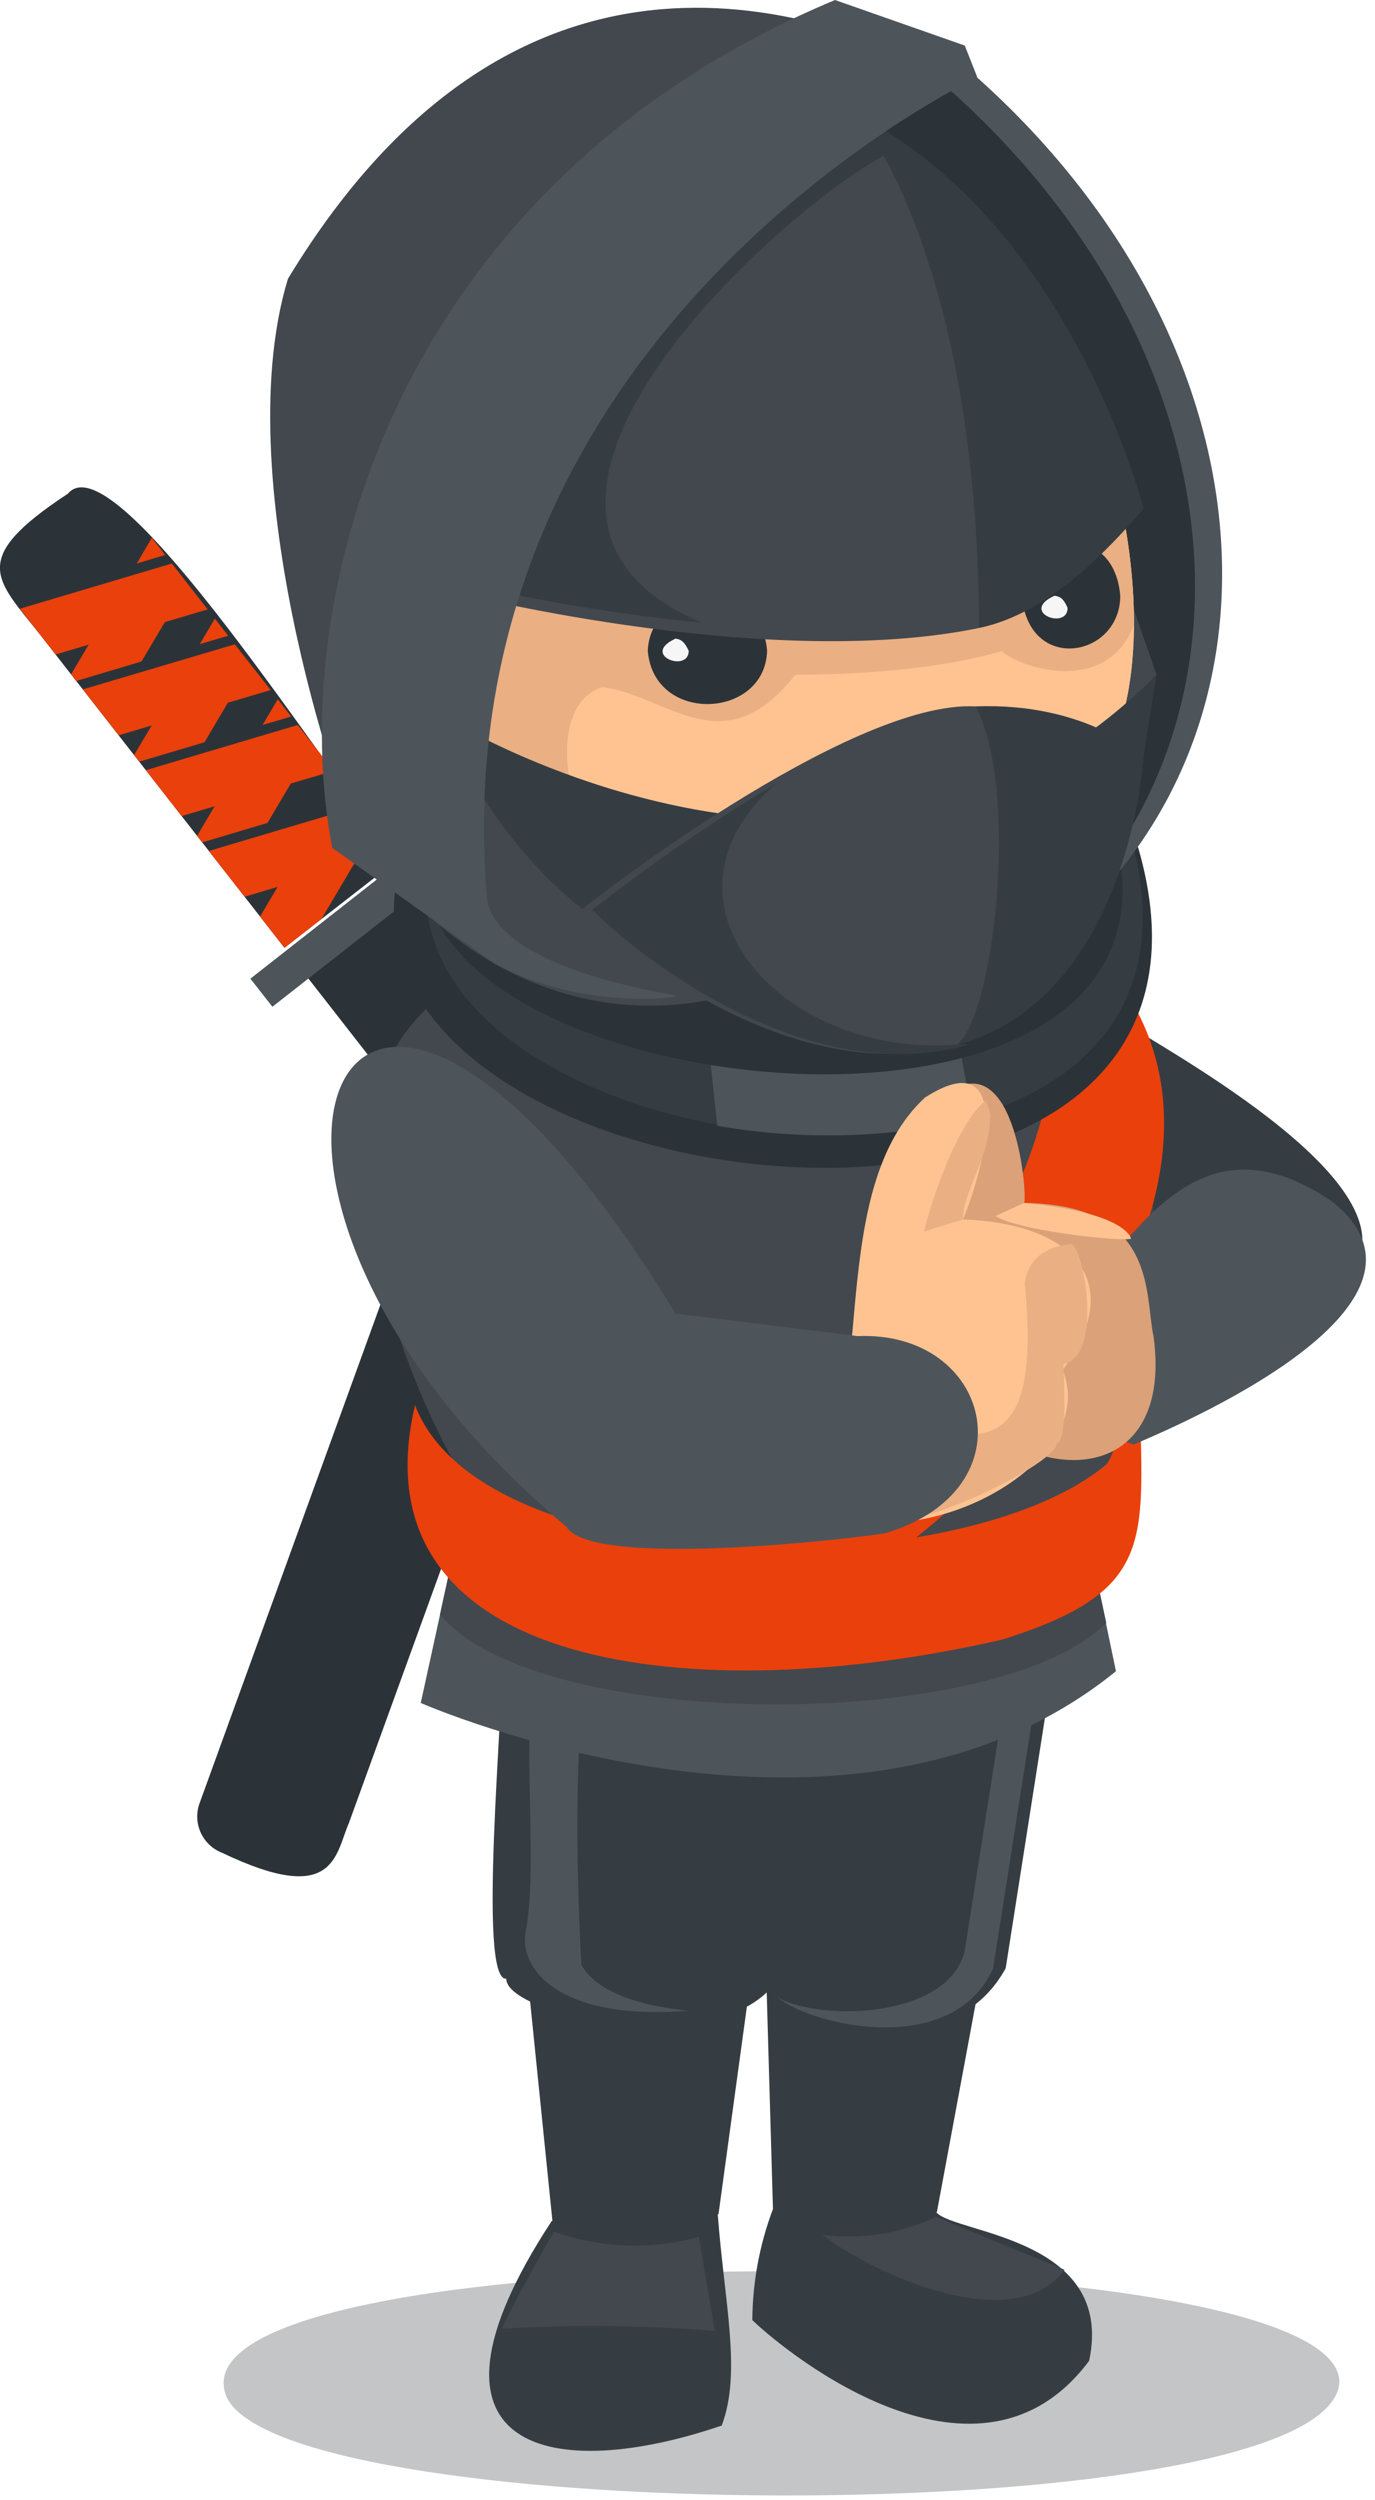 <svg height="189" viewBox="0 0 104 189" width="104" xmlns="http://www.w3.org/2000/svg"><g fill="none"><path d="m5.136 37.32c-7.536 4.956-5.472 6.408-2.088 10.68l18.468 23.652 8.808-6.852c-2.616-1.5-21.312-32.124-25.188-27.48z" fill="#2c3338"/><path d="m73.632 133.632c8.016-5.088 4.668-7.2 3.144-9.324l-44.808-57.396-8.796 6.864 46.32 59.34c1.001 1.285 2.854 1.516 4.14.516z" fill="#2c3338"/><g fill="#ea400c"><path d="m4.212 49.476 2.496-.744-1.332 2.244.384.504 4.944-1.476 1.764-2.976 3.24-.96-2.712-3.468-11.496 3.42z"/><path d="m26.784 60.264-1.008-1.296-1.152 1.944z"/><path d="m15.108 48.696 2.148-.636-1.008-1.296z"/><path d="m27.288 60.912-11.496 3.42 2.712 3.456 2.496-.744-1.332 2.244 1.848 2.364 2.796-2.184 2.448-4.128 3.24-.96z"/><path d="m12.492 41.952-1.008-1.296-1.14 1.944z"/><path d="m8.976 55.584 2.496-.744-1.332 2.244.396.492 4.932-1.464 1.764-2.988 3.24-.96-2.712-3.456-11.496 3.408z"/><path d="m13.74 61.692 2.496-.744-1.332 2.244.384.492 4.944-1.476 1.764-2.976 3.24-.96-2.712-3.468-11.496 3.42z"/><path d="m19.86 54.804 2.16-.636-1.008-1.308z"/></g><path d="m17.808 67.926h18.595v2.699h-18.595z" fill="#4d555b" transform="matrix(.787 -.617 .617 .787 -36.987 31.513)"/><path d="m62.004 30.876c-8.196-3.744-8.4-1.2-10.152 3.9-3.132 8.616-10.2 28.104-10.248 28.224l10.5 3.804c-.132-3 15.9-35.1 9.9-35.928z" fill="#2c3338"/><path d="m16.8 140.064c8.556 4.092 8.544.156 9.6-2.28 4.428-12.216 24.828-68.4 24.852-68.4l-10.488-3.804-25.692 70.8c-.504 1.493.258 3.117 1.728 3.684z" fill="#2c3338"/><path d="m51.204 36.552 1.956 1.728-2.604.06-.216.6 3.876 3.396 3.456-.084 2.532 2.232 1.5-4.128-9-7.932z" fill="#ea400c"/><path d="m54.06 61.416.564-1.548-2.256.06z" fill="#ea400c"/><path d="m57.648 45.372 1.692 1.488.564-1.548z" fill="#ea400c"/><path d="m53.772 62.184-8.988-7.92-1.5 4.128 1.956 1.716-2.616.072-1.02 2.82 3.336 1.212 4.812-.12 2.52 2.22z" fill="#ea400c"/><path d="m61.98 39.588.564-1.548-2.256.06z" fill="#ea400c"/><path d="m48.564 43.836 1.956 1.716-2.604.072-.216.588 3.864 3.408 3.468-.084 2.532 2.22 1.5-4.128-9-7.92z" fill="#ea400c"/><path d="m45.924 51.108 1.956 1.728-2.604.06-.216.6 3.864 3.396 3.468-.084 2.532 2.232 1.5-4.128-9-7.932z" fill="#ea400c"/><path d="m55.008 52.656 1.692 1.488.564-1.548z" fill="#ea400c"/><path d="m45.048 56.914h2.688v18.516h-2.688z" fill="#4d555b" transform="matrix(.341 -.94 .94 .341 -31.642 87.189)"/><path d="m101.304 180.156c-1.116 11.292-79.2 10.968-84.132 1.116-5.688-12.66 84.576-12.492 84.132-1.116z" fill="#363d42" opacity=".3"/><path d="m58.464 166.992c-1.014 2.685-1.542 5.53-1.56 8.4 2.844 2.724 17.184 14.184 25.476 3.072 1.968-9.288-9.996-9.6-11.52-11.184z" fill="#363d42"/><path d="m41.724 167.904c-11.628 17.748.336 19.74 12.864 15.456 1.524-4.02.192-9.312-.3-15.996-4.224-.564-12.564.54-12.564.54z" fill="#363d42"/><path d="m57.792 143.748.672 23.244s3.876 3.672 12.396.252l3.948-21.228z" fill="#363d42"/><path d="m59.52 124.716c0-.06-4.44 19.296-4.464 19.428-1.2 6.384 15.6 14.496 21.012 4.644l3.792-24.18c.287-2.173-1.077-4.224-3.192-4.8l-12.132 1.908c-1.064-.289-2.2-.133-3.146.433-.946.566-1.621 1.493-1.87 2.567z" fill="#363d42"/><path d="m75.72 119.796h-.156c.966.931 1.414 2.276 1.2 3.6l-3.816 24.204c-1.44 5.076-11.04 5.184-14.16 3.384 2.772 2.244 13.368 4.56 16.332-2.208l3.792-24.18c.287-2.173-1.077-4.224-3.192-4.8z" fill="#4d555b"/><path d="m39.384 144.3 2.4 23.604s6.816 3 12.564-.54l3.36-24.564z" fill="#363d42"/><path d="m37.98 124.98c.156 3.828-1.896 24.816.312 24.6-.06 2.976 18.72 6.936 21.264-1.488-.612-4.512 2.196-21.408-1.344-23.244-4.212-1.032-20.148-6.24-20.232.132z" fill="#363d42"/><path d="m43.968 148.524c-.168-3.396-1.332-24.672 2.4-26.604-9.444-3.192-5.064 15.72-6.588 24-.624 2.82 2.4 6.876 12.264 6.084-4.92-.516-7.224-1.932-8.076-3.48z" fill="#4d555b"/><path d="m33.996 118.8-2.172 9.936s32.196 14.148 52.584-2.4l-1.932-9.24s-16.74 15.852-48.48 1.704z" fill="#4d555b"/><path d="m82.476 117.06s-16.8 15.888-48.48 1.692l-.72 3.312c7.512 8.952 42.12 8.928 50.4.624z" fill="#42484e"/><path d="m37.98 176.04c5.357-.32 10.731-.264 16.08.168l-1.2-7.116c-3.604 1.01-7.434.872-10.956-.396 0 0-3.18 5.532-3.924 7.344z" fill="#42484e"/><path d="m70.8 167.592c-2.681 1.26-5.665 1.73-8.604 1.356 4.356 3.276 14.64 7.656 18.324 2.64z" fill="#42484e"/><path d="m84.528 76.908c.168.672 22.14 11.676 18 18.792-5.628 14.784-19.344-4.8-22.716-6.612-.06 0-9.516-8.688 4.716-12.18z" fill="#363d42"/><path d="m29.124 81.072c-4.728 10.728 4.476 30.6 8.916 34.644 8.988 8.124 42.996 2.208 45.372-2.256 20.796-65.616-49.728-48.912-54.288-32.388z" fill="#42484e"/><path d="m85.62 75.732c-1.634-2.434-3.838-4.432-6.42-5.82 1.692 7.632 3.06 27.744-30.612 48.096 6.046.852 12.182.852 18.228 0 8.784-5.64 27.984-26.412 18.804-42.276z" fill="#ea400c"/><path d="m83.652 110.724c-10.932 9.156-47.1 9.024-52.26-4.5-4.716 20.04 21.108 23.076 44.4 17.724 11.496-3.6 10.644-7.32 10.44-17.844-.191-.345-.533-.58-.924-.636 0 0-.924 4.62-1.656 5.256z" fill="#ea400c"/><path d="m30.612 64.26c-9.6 27.42 68.196 36.96 55.008-1.656 0 0-47.22-9.684-55.008 1.656z" fill="#2c3338"/><path d="m33.024 63.144c-9.036 26.016 64.476 34.8 51.972-1.56 0 0-44.616-9.156-51.972 1.56z" fill="#363d42"/><path d="m72.3 77.532-18.792.54.744 7.032c6.406 1.12 12.972.94 19.308-.528z" fill="#4d555b"/><path d="m33 62.04c-9.384 21.324 62.52 30 50.556-1.332 0 0-43.404-7.74-50.556 1.332z" fill="#2c3338"/><path d="m73.92 5.868c26.82 24 24 60-5.184 71.256l-9.756-62.868s1.428-8.388 14.94-8.388z" fill="#4d555b"/><path d="m71.868 6.816c26.82 24 24 60-5.184 71.256l-9.756-62.868s1.428-8.388 14.94-8.388z" fill="#2c3338"/><path d="m85.272 55.728 2.196-4.728-2.196-6.336-.864 11.064z" fill="#42484e"/><path d="m26.748 62.316c0 1.2-9.816-25.356-4.968-41.244 17.604-29.028 40.704-20.22 50.52-15.204l-10.8 2.844z" fill="#42484e"/><path d="m84.408 36.504s3.06 10.968 0 19.2c-11.856 28.62-77.448-.504-49.296-16.104z" fill="#ffc392"/><path d="m84.408 36.504s3.06 10.968 0 19.2c-11.856 28.62-77.448-.504-49.296-16.104z" fill="#ffc392"/><path d="m85.752 47.292c-.001-3.282-.368-6.554-1.092-9.756-.562-.415-1.191-.732-1.86-.936l-46.632 2.88c-.504.816-4.344 11.52-4.344 11.52l1.668 6.948c2.885 2.334 6.126 4.19 9.6 5.496l2.064-.324c-2.4-1.668-3.768-9.924.42-11.172 4.896.6 9.156 6 14.58-.948 0 0 9.048.156 15.6-1.776 1.524 1.332 7.92 3.336 9.996-1.932z" fill="#eaaf83"/><path d="m58.02 49.2c-.144 5.16-8.568 5.568-9.024 0 .204-5.148 8.604-5.556 9.024 0z" fill="#2c3338"/><path d="m52.092 49.2c0 1.704-3.684.312-.996-.924.312.06.612.096.996.924z" fill="#f6f6f6"/><path d="m84.732 45.036c0 4.68-6.948 5.916-7.44 0-.048-4.68 6.936-5.916 7.44 0z" fill="#2c3338"/><path d="m80.748 45.96c0 1.704-3.684.312-.996-.924.312.048.648.084.996.924z" fill="#f6f6f6"/><path d="m86.496 57.168s-4.308-4.092-12.708-3.768c.38 8.568-.118 17.153-1.488 25.62 13.176-3.54 14.196-21.852 14.196-21.852z" fill="#363d42"/><path d="m34.188 54.528s31.2 18.936 53.28-3.528l-.972 6.168-42.456 11.58s-12.984-5.472-9.852-14.22z" fill="#363d42"/><path d="m33.084 53.4s6 18.144 24 21.168c0 0-12.72 5.82-25.2-5.82-.012 0-3.528-8.508 1.2-15.348z" fill="#42484e"/><path d="m73.788 53.4c-9.6-.516-29.712 15.216-29.748 15.348-.036.132 14.316 14.052 28.26 10.272 2.856-1.896 4.872-19.296 1.488-25.62z" fill="#42484e"/><path d="m74.052 47.472c5.424-1.116 9.984-6.18 12.444-9.012 0 0-5.4-21.36-21.6-29.748-.036 0 7.404 11.52 9.156 38.76z" fill="#363d42"/><path d="m35.112 44.952s23.148 5.784 38.94 2.52c-.096-28.188-9.192-38.76-9.192-38.76s-20.016 5.412-29.748 36.24z" fill="#42484e"/><path d="m66.876 11.76c-.577-1.076-1.252-2.096-2.016-3.048 0 0-20.016 5.292-29.748 35.424 5.931 1.365 11.943 2.347 18 2.94-19.884-8.268 6.252-31.404 13.764-35.316z" fill="#363d42"/><path d="m72.972 3.444.948 2.4s-40.692 19.2-37.092 62.04c.072.792.6 4.968 14.268 7.368.84.144-7.056 1.2-13.668-2.4l-12.3-8.76c-3.6-18.732 4.596-50.112 38.028-64.092z" fill="#4d555b"/><path d="m71.028 79.02c-12.552.228-22.212-11.172-12.312-19.8-4.821 2.89-9.462 6.072-13.896 9.528 0 .264 14.316 14.088 28.272 10.272.039-.037.075-.077.108-.12-.722.076-1.446.117-2.172.12z" fill="#363d42"/><path d="m82.128 97.62c5.292-7.032 10.056-12.552 18.588-6.816 10.572 8.316-14.544 18.144-14.952 18.396 0 0-8.7-2.616-3.636-11.58z" fill="#4d555b"/><path d="m70.86 83.292c5.892-5.484 6.876 7.128 6.6 7.644 10.128.132 9.096 6.96 9.792 10.104 1.476 10.944-8.256 11.64-14.484 5.328-3.36-2.652-4.5-13.404-3.6-18.288.204-1.701.782-3.336 1.692-4.788z" fill="#dba179"/><path d="m69.948 82.98c6.408-4.128 4.932 4.248 2.892 9.204 8.304.288 12.468 4.692 7.536 11.376 3.024 7.404-12 14.796-18.672 10.068 4.524-8.028.792-23.724 8.244-30.648z" fill="#ffc392"/><path d="m79.932 109.116c.96-.312.408-6.372.516-6 3.192-.66 1.332-9.852.396-9.036-3.312.348-3.324 2.976-3.324 2.976 1.2 13.02-2.772 13.2-13.032 8.808-10.26 17.856 15.66 5.352 15.444 3.252z" fill="#eaaf83"/><path d="m74.904 84.312c-.054-.386-.176-.76-.36-1.104-2.592 2.064-4.716 9.828-4.644 9.888l2.94-.912c-.024-2.184 2.04-4.584 2.064-7.872z" fill="#eaaf83"/><path d="m64.86 101.004c10.128-.432 13.116 11.58 2.16 14.88-.264.156-22.116 2.904-24.168-.456-30.924-25.98-17.196-57.828 8.244-16.128z" fill="#4d555b"/><path d="m77.46 90.936-2.148.984c1.344 1.008 8.916 1.944 10.236 1.728 0-.048-.348-1.968-8.088-2.712z" fill="#ffc392"/></g></svg>